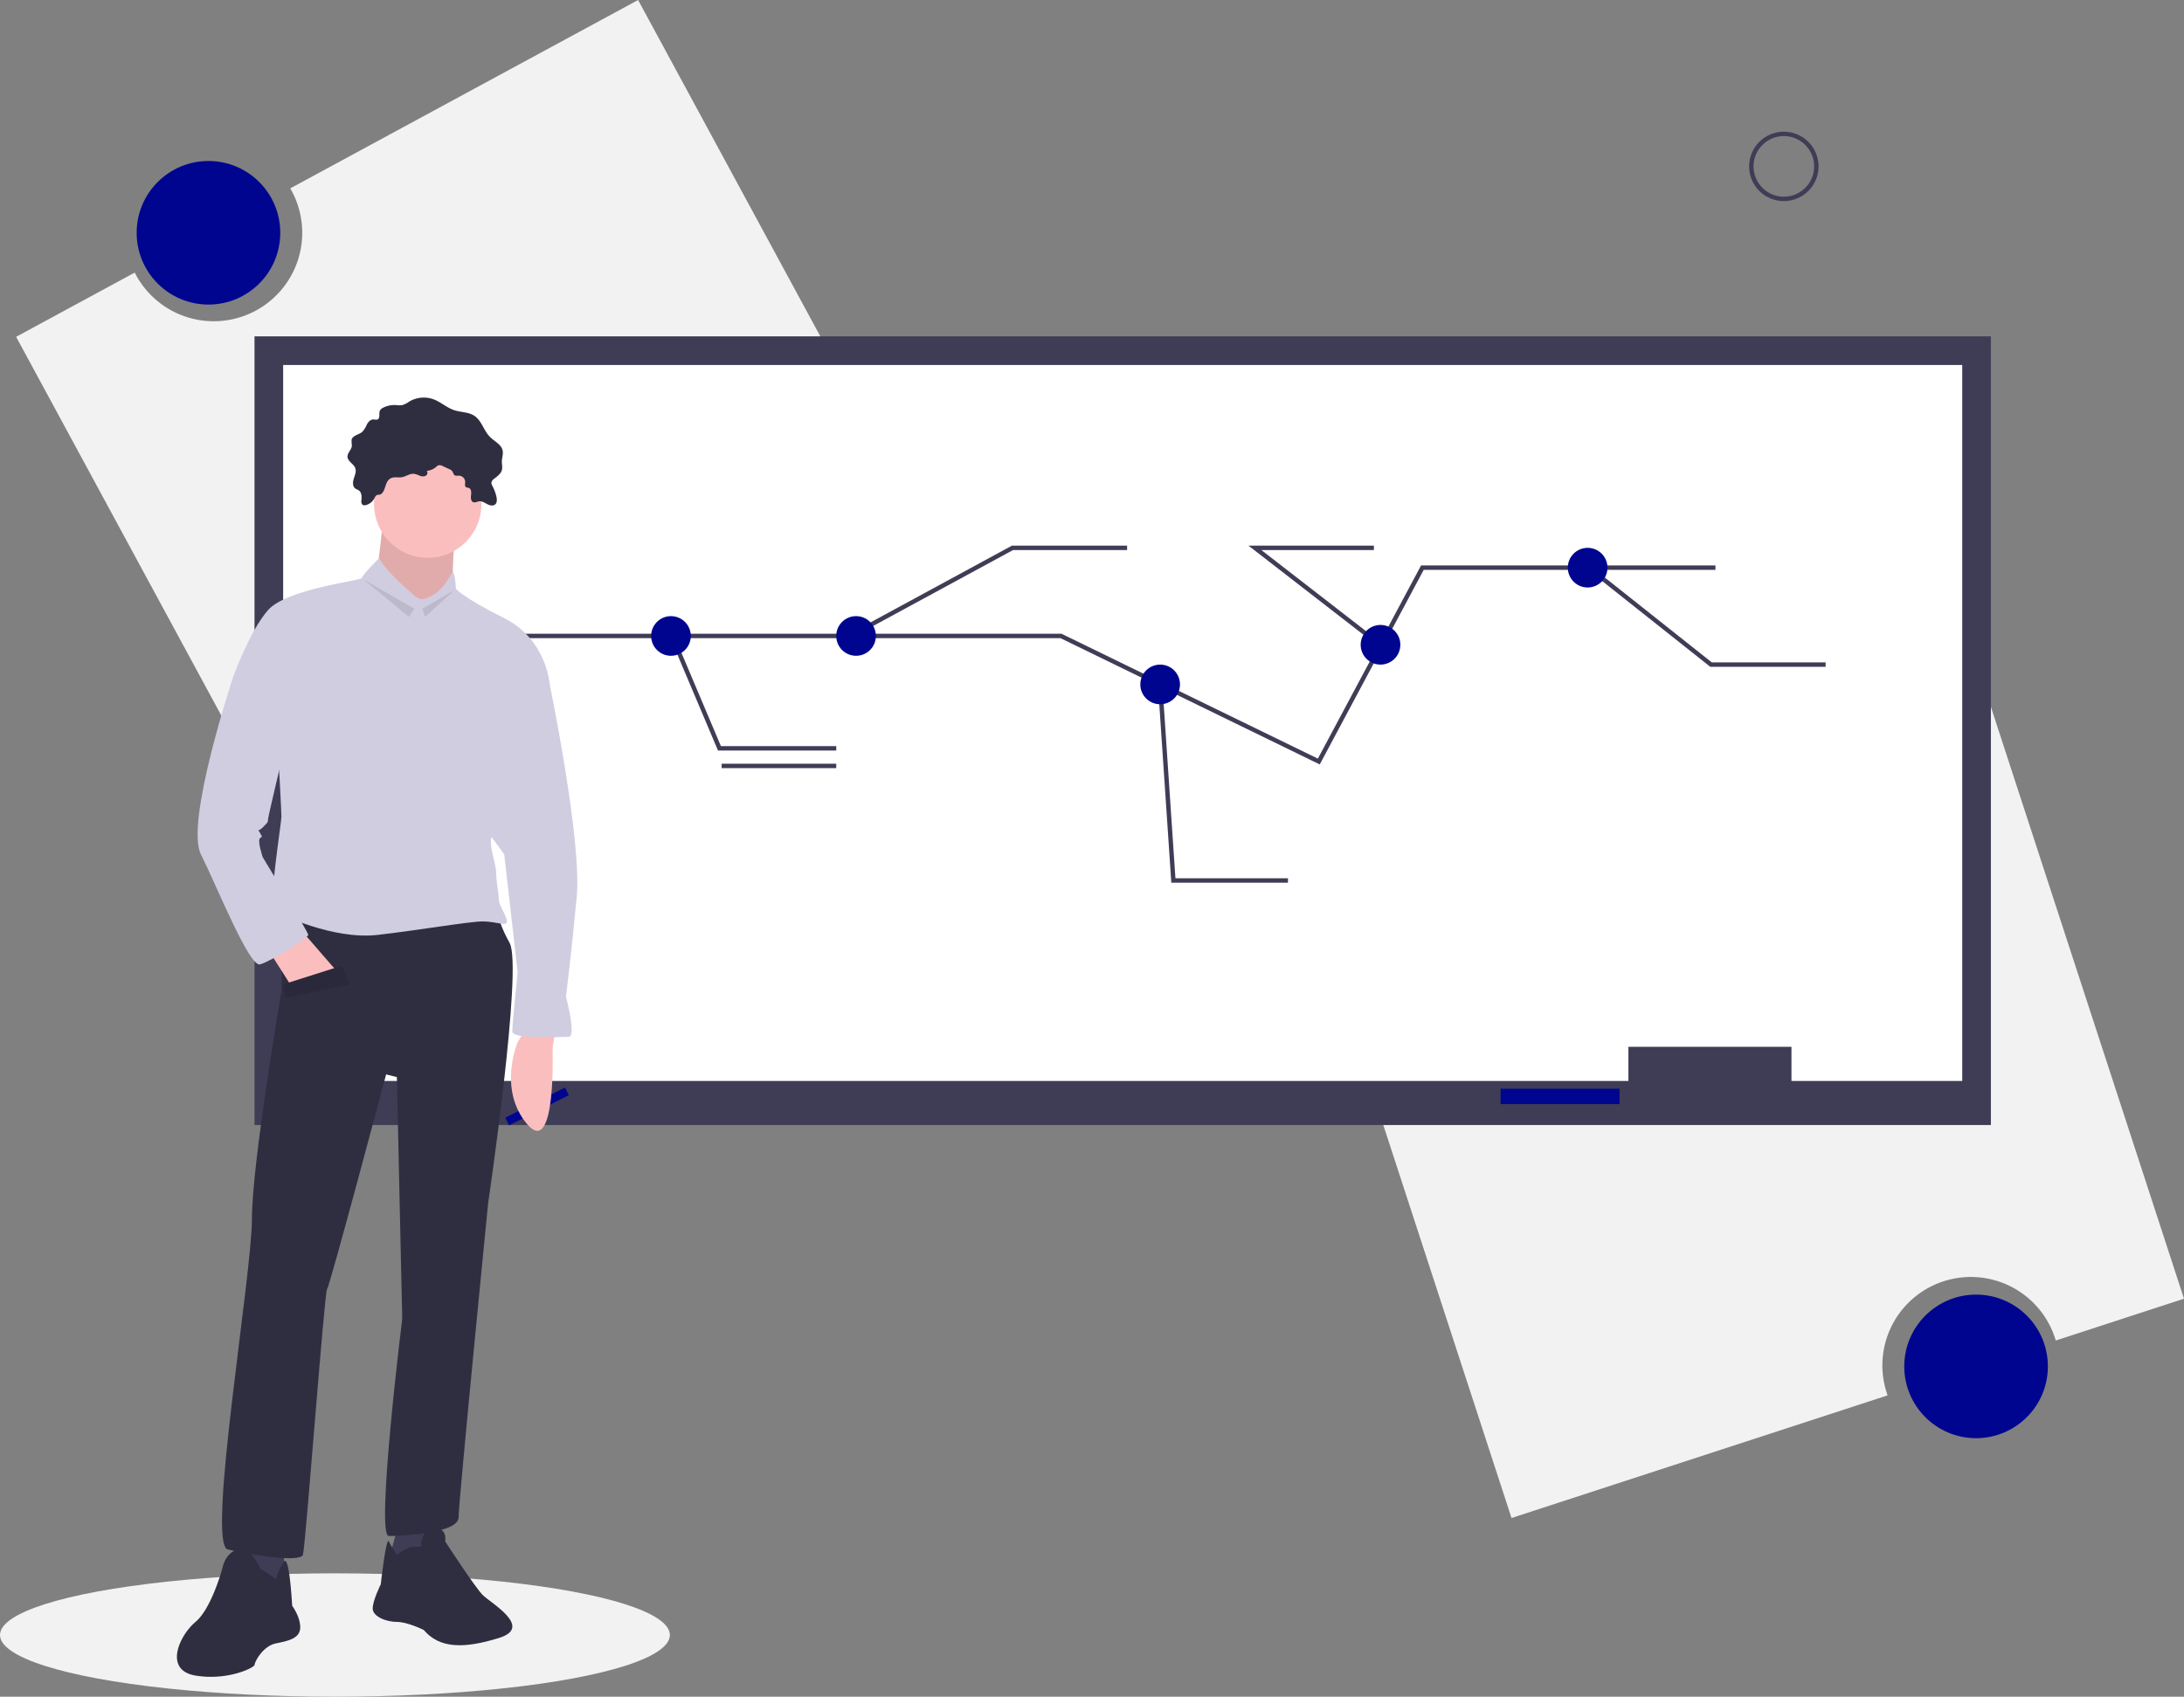 <svg data-name="Layer 1" xmlns="http://www.w3.org/2000/svg" width="991.14" height="770.178"><rect width="100%" height="100%" fill="#808080" stroke="none"/><path d="M289.58 0L131.729 85.502a40.156 40.156 0 11-70.587 38.234L7.317 152.89l139.42 257.394L429 257.394z" fill="#f2f2f2"/><circle cx="94.604" cy="105.668" r="32.587" fill="#000590"/><path d="M685.955 689.064l170.672-55.671a40.156 40.156 0 1176.319-24.894l58.194-18.983-90.777-278.296-305.185 99.547z" fill="#f2f2f2"/><circle cx="896.776" cy="620.244" r="32.587" fill="#000590"/><path fill="#3f3d56" d="M115.5 152.678h788v358h-788z"/><path fill="#fff" d="M128.5 165.678h762v325h-762z"/><path fill="#3f3d56" d="M739 475.178h74v25h-74z"/><path fill="#000590" d="M681 494.178h54v7h-54z"/><path fill="none" stroke="#3f3d56" stroke-miterlimit="10" stroke-width="2" d="M190.5 288.678h291l45.116 21.979 71.884 35.021 47-88h133"/><path fill="none" stroke="#3f3d56" stroke-miterlimit="10" stroke-width="2" d="M304.925 288.678l21.575 51h53M385.807 288.678l73.693-40h52"/><circle cx="304.5" cy="288.678" r="9" fill="#000590"/><circle cx="388.5" cy="288.678" r="9" fill="#000590"/><path fill="none" stroke="#3f3d56" stroke-miterlimit="10" stroke-width="2" d="M526.5 310.678l6 89h52M626.65 292.971l-57.15-44.293h54M721.051 257.678l55.449 44h52"/><circle cx="526.5" cy="310.678" r="9" fill="#000590"/><circle cx="720.5" cy="257.678" r="9" fill="#000590"/><circle cx="626.5" cy="292.678" r="9" fill="#000590"/><path fill="none" stroke="#3f3d56" stroke-miterlimit="10" stroke-width="2" d="M327.5 347.678h52M511.5 257.678h0zM623.5 256.678h0zM623.5 264.678h0zM828.5 309.678h0zM809.5 317.678h0zM584.5 407.678h0z"/><circle cx="809.542" cy="75.53" r="14.756" fill="none" stroke="#3f3d56" stroke-miterlimit="10" stroke-width="2"/><ellipse cx="152" cy="742.178" rx="152" ry="28" fill="#f2f2f2"/><path fill="#000590" d="M256.389 493.658l-27.117 13.681 1.755 3.495 27.116-13.681-1.754-3.495z"/><path d="M251.98 468.211l-1.218 7.31s1.827 50.556-11.573 34.72-4.264-37.157-4.264-37.157l3.655-6.09zM174.013 234.31s-2.436 25.583-3.654 26.802 18.273 24.364 18.273 24.364l17.055-15.837s-1.218-23.146 2.437-28.02-34.11-7.309-34.11-7.309z" fill="#fbbebe"/><path d="M174.013 234.31s-2.436 25.583-3.654 26.802 18.273 24.364 18.273 24.364l17.055-15.837s-1.218-23.146 2.437-28.02-34.11-7.309-34.11-7.309z" opacity=".1"/><path fill="#3f3d56" d="M128.939 700.894v21.928l-8.528 1.219-12.182-3.655 3.654-23.147 17.056 3.655z"/><path d="M117.974 711.858s-3.654-9.746-9.745-8.527-7.31 8.527-7.31 8.527-4.873 18.274-12.182 24.365-14.619 21.928 0 24.365 26.801-3.655 26.801-4.873 3.655-8.528 9.746-9.746 10.964-2.437 10.964-7.31-3.655-9.746-3.655-9.746-1.218-23.108-3.654-20.081a24.234 24.234 0 00-3.655 7.9z" fill="#2f2e41"/><path fill="#3f3d56" d="M181.323 689.93l-4.873 18.273 12.182 2.437 6.091-6.091 1.218-15.837-14.618 1.218z"/><path d="M180.104 705.767s4.873-3.655 7.31-3.655h3.654s0-8.527 6.092-8.527 4.873 6.09 4.873 6.09 13.4 20.71 17.055 24.366 23.146 14.618 7.31 19.491-26.802 4.873-34.111-3.654c0 0-7.31-3.655-12.183-3.655s-10.964-2.437-10.964-6.091 3.655-10.964 3.655-10.964 2.436-21.929 3.655-19.492 3.654 6.091 3.654 6.091z" fill="#2f2e41"/><path d="M127.72 409.736v40.202s-13.4 77.967-13.4 103.55-20.71 147.406-10.964 149.843 32.892 6.09 34.11 2.436 9.746-119.387 10.964-120.605 26.801-97.459 26.801-97.459l4.873 1.218 2.437 109.641s-12.182 98.677-6.091 98.677 31.674-1.218 31.674-8.527 13.4-142.534 13.4-142.534 15.837-107.204 9.746-118.168-6.09-17.056-6.09-17.056z" fill="#2f2e41"/><circle cx="194.114" cy="228.828" r="24.365" fill="#fbbebe"/><path d="M188.632 270.857s-15.228-12.791-16.446-17.664c0 0-7.919 7.919-7.919 9.137s-34.11 4.873-42.638 14.619-15.837 30.455-15.837 30.455l20.71 38.984s1.218 21.928 1.218 24.365-6.09 41.42-3.654 42.638 26.8 13.4 47.51 10.964 41.42-6.091 47.512-6.091 10.964 2.436 10.964 0-3.655-7.31-3.655-9.746-1.218-8.528-1.218-12.182-2.436-9.746-2.436-14.62 26.8-70.657 26.8-70.657-1.217-20.71-20.71-30.456-21.927-13.4-21.927-13.4-.38-7.31-1.409-7.31-4.683 10.964-14.428 12.183z" fill="#d0cde1"/><path fill="#fbbebe" d="M122.847 432.883l8.528 13.4 21.928-4.873-15.837-18.273-14.619 9.746z"/><path d="M242.234 301.313l7.31 9.746s14.619 70.658 12.182 96.24-4.873 45.075-4.873 45.075 4.873 18.274 1.218 18.274-25.583 1.218-25.583-2.437 2.437-26.8 2.437-26.8l-6.091-53.603-13.4-18.274z" fill="#d0cde1"/><path d="M177.565 217c1.494-.633 3.22-.12 4.82-.39 1.878-.317 3.559-1.709 5.455-1.533a10.484 10.484 0 012.598.843 3.39 3.39 0 002.66.096 1.512 1.512 0 00.58-2.271 7.52 7.52 0 004.326-1.863 3.23 3.23 0 01.826-.62 2.696 2.696 0 012.123.33l2.787 1.286a3.526 3.526 0 011.593 1.14c.332.516.397 1.212.866 1.607.6.505 1.495.258 2.278.308a2.912 2.912 0 012.63 2.84c-.012.818-.31 1.821.338 2.322.375.29.908.244 1.347.422 1.14.463 1.144 2.05.976 3.267s-.085 2.826 1.086 3.2c.825.265 1.668-.298 2.524-.424 1.293-.19 2.489.62 3.64 1.238s2.679 1.036 3.676.192c.928-.785.868-2.222.613-3.41a18.79 18.79 0 00-1.787-4.887 3.102 3.102 0 01-.519-1.52 2.754 2.754 0 011.278-1.861c1.41-1.114 3.032-2.237 3.488-3.975.335-1.275-.042-2.62-.012-3.94.035-1.604.673-3.202.374-4.778-.543-2.859-3.723-4.234-5.777-6.295-2.821-2.832-3.737-7.361-7.067-9.573-2.664-1.77-6.149-1.558-9.182-2.57-3.333-1.112-6.015-3.667-9.302-4.907a12.963 12.963 0 00-11.019.967 11.028 11.028 0 01-3.24 1.655 11.647 11.647 0 01-2.948-.035 11.381 11.381 0 00-5.624 1.16 3.144 3.144 0 00-1.575 1.382c-.588 1.307.267 3.35-1.024 3.976-.601.291-1.311.012-1.98.027-1.299.028-2.298 1.159-2.916 2.302a11.033 11.033 0 01-2.045 3.29c-1.588 1.39-4.473 1.62-4.888 3.69a20.124 20.124 0 00.149 2.623c-.12 1.835-2.084 3.229-1.981 5.064.118 2.118 2.808 3.152 3.527 5.147.548 1.519-.173 3.161-.669 4.698s-.645 3.506.636 4.49c.502.386 1.147.544 1.66.916 1.324.964 1.307 2.908 1.16 4.54a2.135 2.135 0 00.482 1.944 1.799 1.799 0 001.472.177 6.01 6.01 0 003.804-2.863c.426-.705.512-1.327 1.287-1.701.526-.254 1.165-.027 1.7-.357 2.547-1.568 1.67-6.042 4.796-7.366z" fill="#2f2e41"/><path d="M109.447 303.75l-3.655 3.654s-21.928 65.785-14.619 80.404 21.929 51.166 26.801 49.947 21.929-12.182 21.929-13.4-20.71-35.329-20.71-35.329-2.437-7.31-1.219-8.528 1.219 0 0-2.436-1.218 0 1.219-2.436 2.436-2.437 2.436-3.655 7.31-31.674 7.31-31.674z" fill="#d0cde1"/><path fill="#2f2e41" d="M128.329 446.892l26.802-8.527 3.654 8.527-29.237 6.091-1.219-6.091z"/><path opacity=".1" d="M128.329 446.892l26.802-8.527 3.654 8.527-29.237 6.091-1.219-6.091zM164.876 262.939l20.71 17.055 2.437-3.655-23.147-13.4zM206.296 267.812l-14.618 8.527 1.218 3.655 13.4-12.182z"/></svg>